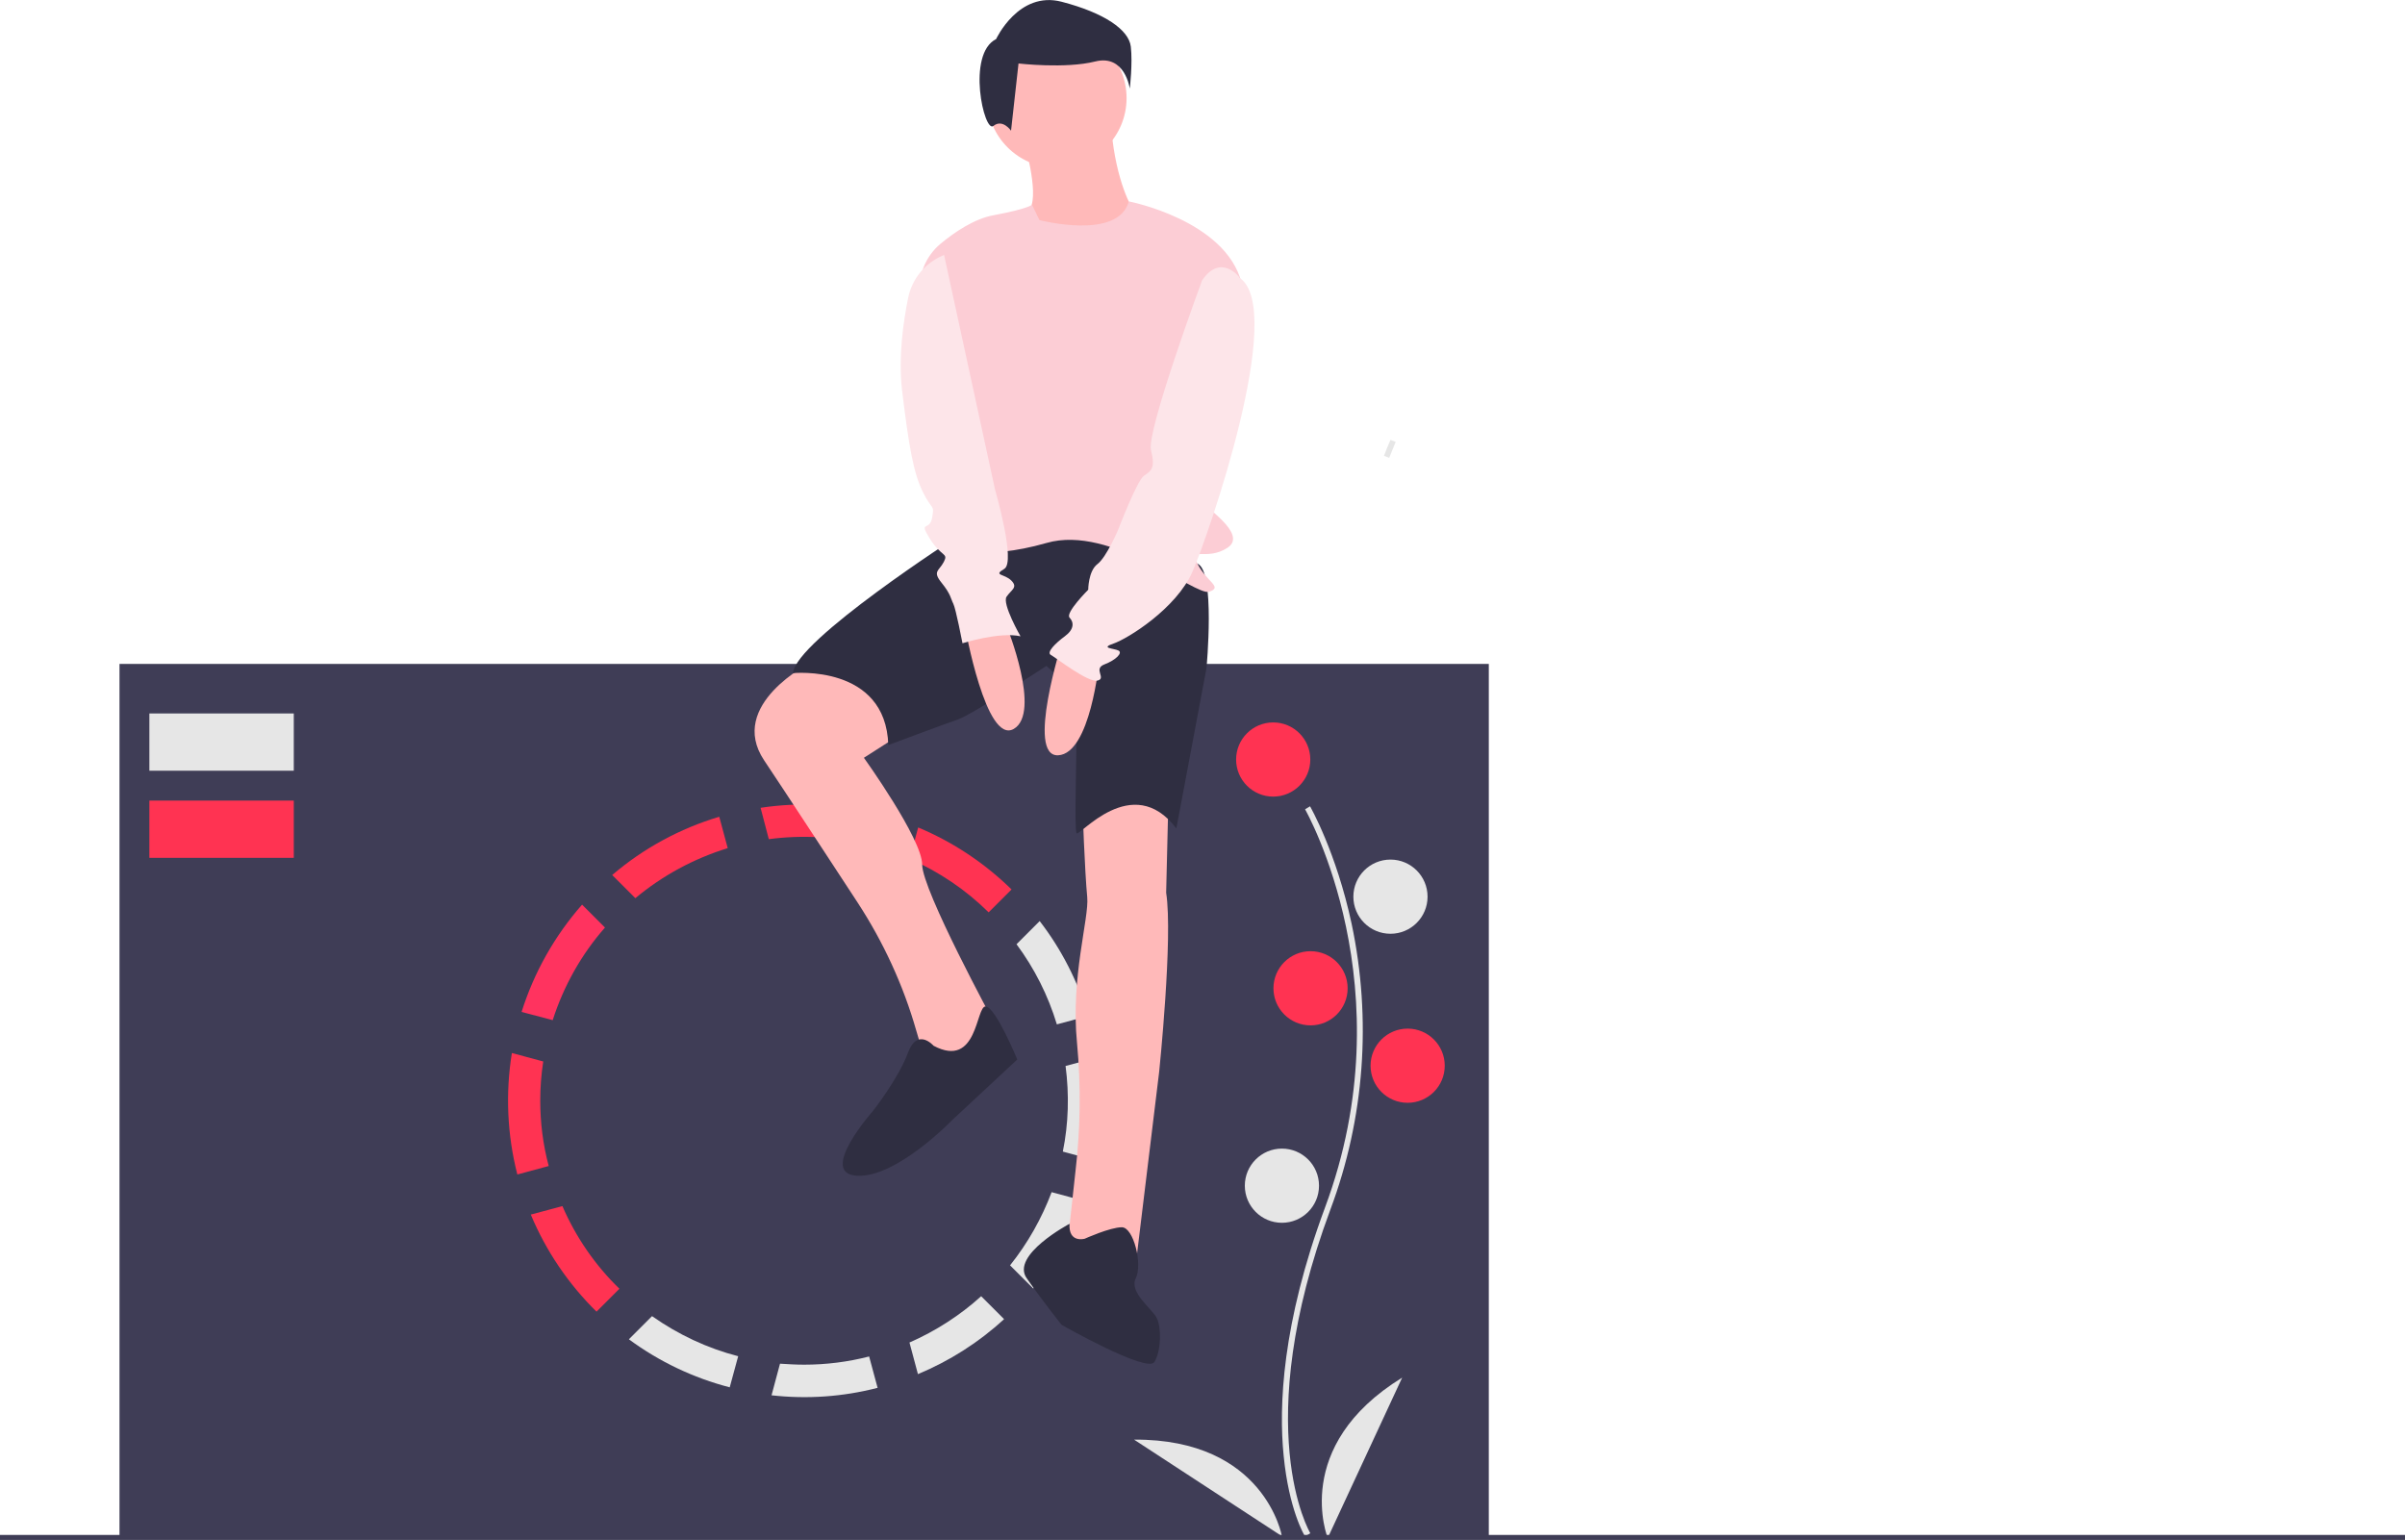 <?xml version="1.0" encoding="utf-8"?>
<!-- Generator: Adobe Illustrator 21.0.0, SVG Export Plug-In . SVG Version: 6.00 Build 0)  -->
<svg version="1.1" id="Layer_1" xmlns="http://www.w3.org/2000/svg" xmlns:xlink="http://www.w3.org/1999/xlink" x="0px" y="0px"
	 viewBox="0 0 966 618.6" style="enable-background:new 0 0 966 618.6;" xml:space="preserve">
<style type="text/css">
	.st0{fill:none;}
	.st1{fill:#E6E6E6;}
	.st2{fill:#3F3D56;}
	.st3{fill:#FF3352;}
	.st4{fill:#FF335F;}
	.st5{fill:#FFB9B9;}
	.st6{fill:#2F2E41;}
	.st7{fill:#FCCDD5;}
	.st8{fill:#FDE5E9;}
</style>
<title>instat_analysis</title>
<g>
	<title>background</title>
	<rect id="canvas_background" x="-1" y="-1" class="st0" width="582" height="402"/>
</g>
<g>
	<title>Layer 1</title>
	<path id="svg_1" class="st1" d="M560.6,177.5c-0.9,2.1-1.7,4.2-2.6,6.4l-2.1-0.8c0.8-2.2,1.7-4.3,2.6-6.4L560.6,177.5z"/>
	<rect id="svg_4" x="48" y="266.7" class="st2" width="550" height="350.8"/>
	<path id="svg_5" class="st1" d="M524.2,617.2c-0.3-0.4-6.5-10.8-8.6-32.4c-2-19.8-0.7-53.1,16.6-99.7c32.8-88.1-7.6-159.3-8-160
		l2-1.2c0.1,0.2,10.5,18.3,16.7,47.2c8.1,38.3,5.2,78.1-8.5,114.7c-32.7,88-8.4,129.6-8.1,130.1L524.2,617.2L524.2,617.2z"/>
	<circle id="svg_6" class="st3" cx="511.4" cy="305.1" r="14.9"/>
	<circle id="svg_7" class="st1" cx="558.5" cy="360.2" r="14.9"/>
	<circle id="svg_8" class="st3" cx="526.4" cy="397" r="14.9"/>
	<circle id="svg_9" class="st3" cx="565.4" cy="428.1" r="14.9"/>
	<circle id="svg_10" class="st1" cx="514.9" cy="476.3" r="14.9"/>
	<path id="svg_11" class="st1" d="M533.3,617.8c0,0-14.9-36.8,29.9-64.4L533.3,617.8z"/>
	<path id="svg_12" class="st1" d="M514.9,617.1c0,0-6.8-39.1-59.4-38.8L514.9,617.1z"/>
	<path id="svg_13" class="st3" d="M365.4,345c11.8,5.2,22.5,12.4,31.7,21.5l9.2-9.2c-10.8-10.6-23.6-19.1-37.5-24.9L365.4,345z"/>
	<path id="svg_14" class="st4" d="M222,409.8c4.4-13.7,11.5-26.4,21-37.2l-9.2-9.2c-11,12.5-19.3,27.2-24.3,43.1L222,409.8z"/>
	<path id="svg_15" class="st1" d="M417.6,370l-9.3,9.3c7.2,9.7,12.7,20.6,16.2,32.2l12.6-3.4C433,394.4,426.4,381.4,417.6,370z"/>
	<path id="svg_16" class="st3" d="M245.9,351.5l9.3,9.3c10.9-9.1,23.5-15.9,37.1-20.1l-3.4-12.6
		C273.1,332.8,258.4,340.8,245.9,351.5z"/>
	<path id="svg_17" class="st3" d="M217,442.1c0-5.3,0.4-10.5,1.2-15.7l-12.6-3.4c-2.6,16.2-1.9,32.8,2.2,48.8l12.6-3.4
		C218.1,459.8,217,451,217,442.1z"/>
	<path id="svg_18" class="st1" d="M349.1,544.9c-8.5,2.2-17.3,3.3-26.1,3.3c-3.3,0-6.5-0.2-9.7-0.4l-3.4,12.7
		c14.3,1.6,28.7,0.6,42.6-3L349.1,544.9z"/>
	<path id="svg_19" class="st3" d="M225.9,484.5l-12.7,3.4c6.1,14.6,15.1,27.9,26.4,39l9.2-9.2C239.1,508.3,231.3,497,225.9,484.5
		L225.9,484.5z"/>
	<path id="svg_20" class="st1" d="M440.7,424.8l-12.7,3.4c1.5,11.5,1.2,23.1-1.1,34.4l12.6,3.4C442.4,452.4,442.7,438.5,440.7,424.8
		L440.7,424.8z"/>
	<path id="svg_21" class="st3" d="M308.8,337.1c13.5-1.8,27.3-1,40.5,2.4l3.4-12.6c-15.4-3.9-31.5-4.8-47.2-2.4L308.8,337.1z"/>
	<path id="svg_22" class="st1" d="M296.5,544.8c-12.4-3.2-24.1-8.7-34.6-16.1l-9.3,9.3c12.2,9,25.9,15.5,40.5,19.3L296.5,544.8z"/>
	<path id="svg_23" class="st1" d="M403.3,529.9l-9.2-9.2c-8.5,7.7-18.3,14-28.8,18.6l3.4,12.7C381.4,546.7,393.1,539.3,403.3,529.9z
		"/>
	<path id="svg_24" class="st1" d="M422.4,478.9c-4,10.6-9.6,20.5-16.7,29.4l9.3,9.3c8.6-10.5,15.4-22.5,20-35.3L422.4,478.9
		L422.4,478.9z"/>
	<rect id="svg_25" x="60" y="286.6" class="st1" width="58" height="23"/>
	<rect id="svg_26" x="60" y="321.6" class="st3" width="58" height="23"/>
	<path id="svg_27" class="st5" d="M411,55.7c0,0,6.5,21.5,2.8,28s6.5,20.5,23.3,14s17.7-14,17.7-14s-6.5-10.3-8.4-31.7L411,55.7
		L411,55.7z"/>
	<path id="svg_28" class="st5" d="M325.6,266.2c0,0-33.6,16.8-18.7,39.2c8.7,13,25.2,38.3,37.6,57.2c10.3,15.8,18.3,33.1,23.5,51.3
		l2.4,8.1l9.3,11.2l19.6-22.4c0,0-28.9-53.2-28.9-63.5S347,304.4,347,304.4l23.3-14.9C370.4,289.5,344.2,259.6,325.6,266.2
		L325.6,266.2z"/>
	<path id="svg_29" class="st5" d="M434.8,324c0,0,0.9,26.1,1.9,36.4c0.8,8.5-6.7,32.2-4.1,58.6c1.6,17.1,1.4,34.3-0.6,51.3
		l-3.7,33.9l28,2.8l9.3-76.5c0,0,5.6-54.1,2.8-71.9l0.9-37.3C469.3,321.2,448.8,313.8,434.8,324L434.8,324z"/>
	<path id="svg_30" class="st6" d="M384.8,215.3c0,0-65.3,42-66.3,55.1c0,0,37.3-3.7,38.3,28.9c0,0,22.4-8.4,28-10.3
		s35.5-21.5,35.5-21.5s12.1,9.3,12.1,24.3s-0.9,41.1,0,42.9s22.4-25.2,40.1-1.9l12.1-64.4c0,0,3.7-39.2-3.7-42l-52.3-19.6
		L384.8,215.3L384.8,215.3z"/>
	<circle id="svg_31" class="st5" cx="424.5" cy="39.4" r="28"/>
	<path id="svg_32" class="st7" d="M417.5,88.4c0,0,31.6,8.3,35.9-7.5c0,0,38.8,7.5,45.3,32.7s-15.9,85.9-15.9,87.7
		s18.7,13.1,10.3,18.7s-15.9-0.9-12.1,6.5s10.3,9.3,4.7,11.2s-39.2-27.1-65.3-19.6s-39.2,1.9-39.2,1.9l-11.7-101.3
		c-0.9-7.9,2.2-15.7,8.3-20.8c5.8-4.8,13.6-10,21.1-11.4c14.9-2.8,15.6-4.3,15.6-4.3L417.5,88.4L417.5,88.4z"/>
	<path id="svg_33" class="st5" d="M387.6,251.7c0,0,8.4,47.6,19.6,41.1s-2.8-41.1-2.8-41.1L387.6,251.7L387.6,251.7z"/>
	<path id="svg_34" class="st5" d="M426.6,257.9c0,0-14.6,46.1-1.6,45.5s16.5-37.7,16.5-37.7L426.6,257.9L426.6,257.9z"/>
	<path id="svg_35" class="st6" d="M375,420.1c0,0-6.5-7.5-10.3,2.8s-14,23.3-14,23.3s-22.4,25.2-6.5,26.1s38.3-22.4,38.3-22.4
		l26.1-24.3c0,0-8.7-21.1-12.7-21.3S392.8,429.5,375,420.1L375,420.1z"/>
	<path id="svg_36" class="st6" d="M435.7,497.6c0,0-6.6,1.9-6.1-6c0,0-23.8,12.6-17.2,21.9c6.5,9.3,14,18.7,14,18.7
		s34.5,19.6,37.3,14.9s2.8-14,0.9-17.7s-11.2-10.3-8.4-15.9s-0.9-20.5-5.6-20.5S435.7,497.6,435.7,497.6L435.7,497.6z"/>
	<path id="svg_37" class="st6" d="M400.1,15.7c0,0,9-19.5,26.3-15s27,11.3,27.8,18s-0.4,16.9-0.4,16.9s-1.9-13.9-13.9-10.9
		s-30.8,0.8-30.8,0.8l-3,27c0,0-3.4-4.9-7.1-1.9S388.1,21.7,400.1,15.7L400.1,15.7z"/>
	<path id="svg_38" class="st8" d="M482.8,112.7c0,0-22.4,60.7-20.5,68.1s0,8.4-2.8,10.3s-10.3,21.5-10.3,21.5s-4.7,11.2-8.4,14
		s-3.7,10.3-3.7,10.3s-9.3,9.3-7.5,11.2s1.9,4.7-1.9,7.5s-7.5,6.5-5.6,7.5s14.9,11.2,18.7,10.3s-1.9-4.7,2.8-6.5s7.5-4.7,5.6-5.6
		s-7.5-0.9-1.9-2.8s25.2-14,31.7-28.9s37.8-105.3,18.9-118C498,111.4,490.3,101.5,482.8,112.7L482.8,112.7z"/>
	<path id="svg_39" class="st8" d="M379.2,102.4l-0.4,0.2c-7.2,3-12.4,9.3-14,16.9c-2,9.8-4,23.9-2.5,37.1
		c2.8,23.3,4.7,33.6,8.4,41.1s4.7,4.7,3.7,10.3s-5.6,0.9-0.9,8.4s7.5,5.6,5.6,9.3s-4.7,3.7-0.9,8.4s3.7,6.5,4.7,8.4
		s3.7,15.9,3.7,15.9s14.9-4.7,23.3-2.8c0,0-7.5-13.1-5.6-15.9s4.7-3.7,1.9-6.5s-7.5-1.9-2.8-4.7s-3.7-31.7-3.7-31.7L379.2,102.4
		L379.2,102.4z"/>
	<rect id="svg_40" y="616.6" class="st2" width="966" height="2"/>
</g>
</svg>
